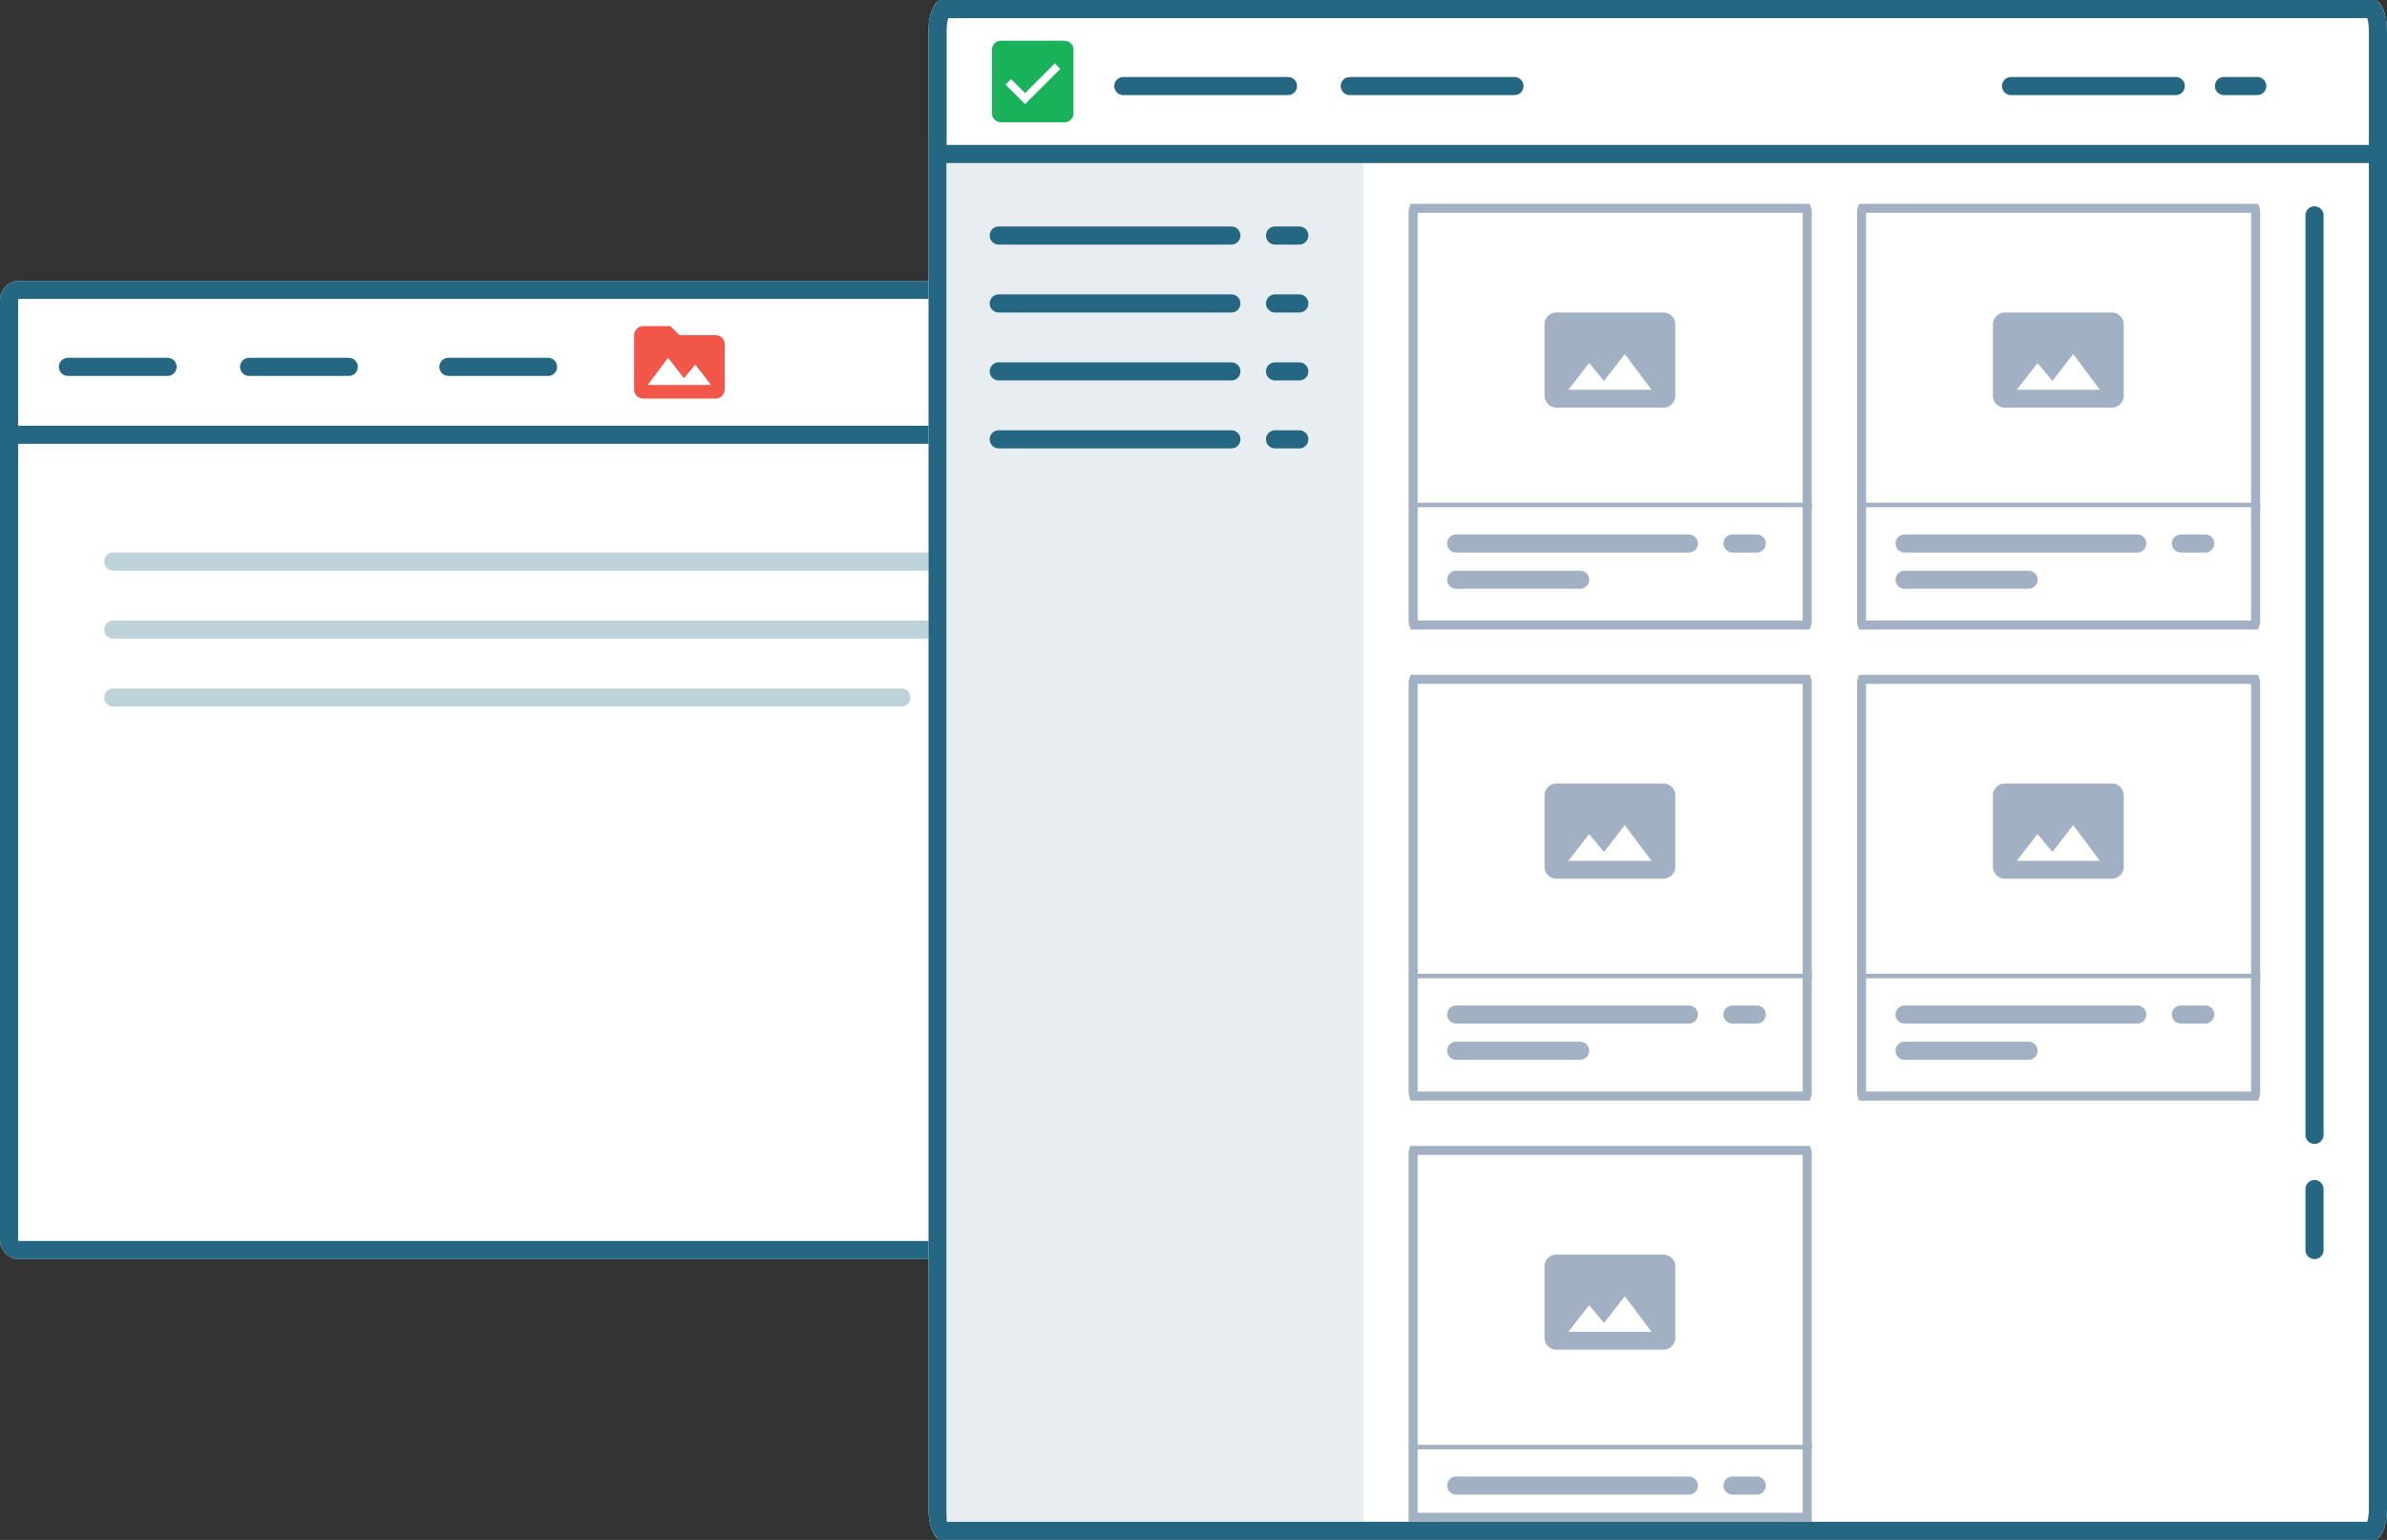 <svg width="527" height="340" viewBox="0 0 527 340" xmlns="http://www.w3.org/2000/svg" xmlns:xlink="http://www.w3.org/1999/xlink"><rect x="0" y="0" width="527" height="340" fill="#333333" stroke="none"/><title>cke4_02</title><defs><path d="M4.267 216A4.26 4.26 0 0 1 0 211.734V4.266A4.27 4.27 0 0 1 4.27 0h460.46c2.358 0 4.27 1.9 4.27 4.266v207.468a4.262 4.262 0 0 1-4.254 4.266H4.266z" id="a"/><path d="M2.93 340C1.311 340 0 337.009 0 333.285V6.715C0 3.006 1.314 0 2.932 0h316.136C320.688 0 322 2.991 322 6.715v326.57c0 3.709-1.31 6.715-2.92 6.715H2.93z" id="b"/><path d="M0 83V1.672C0 .75.363 0 .81 0h87.38c.447 0 .81.745.81 1.672V83" id="c"/><path d="M.81 94C.362 94 0 93.173 0 92.143V1.857C0 .83.363 0 .81 0h87.38c.447 0 .81.827.81 1.857v90.286C89 93.17 88.638 94 88.193 94H.81z" id="d"/><path d="M.81 94C.362 94 0 93.173 0 92.143V1.857C0 .83.363 0 .81 0h87.38c.447 0 .81.827.81 1.857v90.286C89 93.17 88.638 94 88.193 94H.81z" id="e"/><path d="M.81 94C.362 94 0 93.173 0 92.143V1.857C0 .83.363 0 .81 0h87.38c.447 0 .81.827.81 1.857v90.286C89 93.17 88.638 94 88.193 94H.81z" id="f"/><path d="M.81 94C.362 94 0 93.173 0 92.143V1.857C0 .83.363 0 .81 0h87.38c.447 0 .81.827.81 1.857v90.286C89 93.17 88.638 94 88.193 94H.81z" id="g"/></defs><g fill="none" fill-rule="evenodd"><g transform="translate(0 62)"><use fill="#FFF" xlink:href="#a"/><path stroke="#256782" stroke-width="4" d="M4.267 214h460.479a2.262 2.262 0 0 0 2.254-2.266V4.266A2.262 2.262 0 0 0 464.73 2H4.27A2.27 2.27 0 0 0 2 4.266v207.468A2.26 2.26 0 0 0 4.267 214z"/></g><path d="M445.548 276.452L468 254" stroke="#256782" stroke-width="2" stroke-linecap="square"/><path d="M2.55 96h434.902" stroke="#256782" stroke-width="4" stroke-linecap="round"/><g stroke="#256782" stroke-width="4" stroke-linecap="round" opacity=".3"><path d="M25 124h238M25 139h238M25 154h174"/></g><g stroke="#256782" stroke-width="4" stroke-linecap="round"><path d="M452 128.546v82.024M452 223.538V237M15 81h22M55 81h22M99 81h22"/></g><g fill="#F15649"><path d="M158 74h-8l-2-2h-6c-1.1 0-1.99.9-1.99 2L140 86c0 1.1.9 2 2 2h16c1.1 0 2-.9 2-2V76c0-1.1-.9-2-2-2zm-15 11l4.5-6 3.5 4.51 2.5-3.01L157 85h-14z"/></g><g><g transform="translate(205)"><use fill="#FFF" xlink:href="#b"/><path stroke="#256782" stroke-width="4" d="M3.143 338h315.715c.135-.148.297-.408.452-.765.428-.984.69-2.406.69-3.95V6.715c0-1.55-.262-2.972-.691-3.953-.156-.356-.318-.616-.454-.762H3.148c-.136.147-.3.409-.456.767C2.262 3.75 2 5.172 2 6.715v326.57c0 1.55.262 2.972.69 3.953.156.356.318.616.453.762z"/></g><path fill="#E7EDF1" d="M209 36h92v300h-92z"/><path d="M511 47.546V250.57M511 262.538V276M248 19h36.36M298 19h36.36M444 19h36.36M491 19h7.36" stroke="#256782" stroke-width="4" stroke-linecap="round"/><path d="M235 9h-14a2 2 0 0 0-2 2v14a2 2 0 0 0 2 2h14a2 2 0 0 0 2-2V11a2 2 0 0 0-2-2zm-8.681 14L222 18.681l1.218-1.217 3.1 3.092L232.875 14l1.218 1.226L226.32 23z" fill="#19B159"/><path d="M220.5 52h51.36M281.5 52h5.36M220.5 67h51.36M281.5 67h5.36M220.5 82h51.36M281.5 82h5.36M220.5 97h51.36M281.5 97h5.36" stroke="#256782" stroke-width="4" stroke-linecap="round"/><path d="M207.5 34h316.36" stroke="#256782" stroke-width="4" stroke-linecap="square"/><g><g transform="translate(311 253)"><use fill="#FFF" xlink:href="#c"/><path stroke="#A1B0C2" stroke-width="2" d="M1 82h87V1.672c0-.265-.042-.504-.105-.672H1.105A1.98 1.98 0 0 0 1 1.672V82z"/></g><path d="M369.875 295.375v-15.75A2.633 2.633 0 0 0 367.25 277h-23.625a2.633 2.633 0 0 0-2.625 2.625v15.75a2.633 2.633 0 0 0 2.625 2.625h23.625a2.633 2.633 0 0 0 2.625-2.625zm-19.031-7.219l3.281 3.95 4.594-5.918 5.906 7.875H346.25l4.594-5.907z" fill="#A1B0C2"/><path d="M311.5 319.5h88.023" stroke="#A1B0C2" stroke-linecap="square"/><path d="M321.5 328h51.36M382.5 328h5.36" stroke="#A1B0C2" stroke-width="4" stroke-linecap="round"/></g><g><g transform="translate(410 149)"><use fill="#FFF" xlink:href="#d"/><path stroke="#A1B0C2" stroke-width="2" d="M1.13 93h86.74c.079-.212.13-.52.13-.857V1.857c0-.339-.051-.646-.13-.857H1.13c-.08.212-.131.52-.131.857v90.286c0 .339.051.645.13.857z"/></g><path d="M468.875 191.375v-15.75A2.633 2.633 0 0 0 466.25 173h-23.625a2.633 2.633 0 0 0-2.625 2.625v15.75a2.633 2.633 0 0 0 2.625 2.625h23.625a2.633 2.633 0 0 0 2.625-2.625zm-19.031-7.219l3.281 3.95 4.594-5.918 5.906 7.875H445.25l4.594-5.907z" fill="#A1B0C2"/><path d="M410.5 215.5h88.023" stroke="#A1B0C2" stroke-linecap="square"/><path d="M420.5 224h51.36M481.5 224h5.36M420.5 232h27.36" stroke="#A1B0C2" stroke-width="4" stroke-linecap="round"/></g><g><g transform="translate(311 149)"><use fill="#FFF" xlink:href="#e"/><path stroke="#A1B0C2" stroke-width="2" d="M1.13 93h86.74c.079-.212.13-.52.13-.857V1.857c0-.339-.051-.646-.13-.857H1.13c-.08.212-.131.52-.131.857v90.286c0 .339.051.645.13.857z"/></g><path d="M369.875 191.375v-15.75A2.633 2.633 0 0 0 367.25 173h-23.625a2.633 2.633 0 0 0-2.625 2.625v15.75a2.633 2.633 0 0 0 2.625 2.625h23.625a2.633 2.633 0 0 0 2.625-2.625zm-19.031-7.219l3.281 3.95 4.594-5.918 5.906 7.875H346.25l4.594-5.907z" fill="#A1B0C2"/><path d="M311.5 215.5h88.023" stroke="#A1B0C2" stroke-linecap="square"/><path d="M321.5 224h51.36M382.5 224h5.36M321.5 232h27.36" stroke="#A1B0C2" stroke-width="4" stroke-linecap="round"/></g><g><g transform="translate(410 45)"><use fill="#FFF" xlink:href="#f"/><path stroke="#A1B0C2" stroke-width="2" d="M1.13 93h86.74c.079-.212.13-.52.13-.857V1.857c0-.339-.051-.646-.13-.857H1.13c-.08.212-.131.52-.131.857v90.286c0 .339.051.645.13.857z"/></g><path d="M468.875 87.375v-15.75A2.633 2.633 0 0 0 466.25 69h-23.625A2.633 2.633 0 0 0 440 71.625v15.75A2.633 2.633 0 0 0 442.625 90h23.625a2.633 2.633 0 0 0 2.625-2.625zm-19.031-7.219l3.281 3.95 4.594-5.918 5.906 7.874H445.25l4.594-5.906z" fill="#A1B0C2"/><path d="M410.5 111.5h88.023" stroke="#A1B0C2" stroke-linecap="square"/><path d="M420.5 120h51.36M481.5 120h5.36M420.5 128h27.36" stroke="#A1B0C2" stroke-width="4" stroke-linecap="round"/></g><g><g transform="translate(311 45)"><use fill="#FFF" xlink:href="#g"/><path stroke="#A1B0C2" stroke-width="2" d="M1.13 93h86.74c.079-.212.13-.52.13-.857V1.857c0-.339-.051-.646-.13-.857H1.13c-.08.212-.131.52-.131.857v90.286c0 .339.051.645.13.857z"/></g><path d="M369.875 87.375v-15.75A2.633 2.633 0 0 0 367.25 69h-23.625A2.633 2.633 0 0 0 341 71.625v15.75A2.633 2.633 0 0 0 343.625 90h23.625a2.633 2.633 0 0 0 2.625-2.625zm-19.031-7.219l3.281 3.95 4.594-5.918 5.906 7.874H346.25l4.594-5.906z" fill="#A1B0C2"/><path d="M311.5 111.5h88.023" stroke="#A1B0C2" stroke-linecap="square"/><path d="M321.5 120h51.36M382.5 120h5.36M321.5 128h27.36" stroke="#A1B0C2" stroke-width="4" stroke-linecap="round"/></g></g></g></svg>